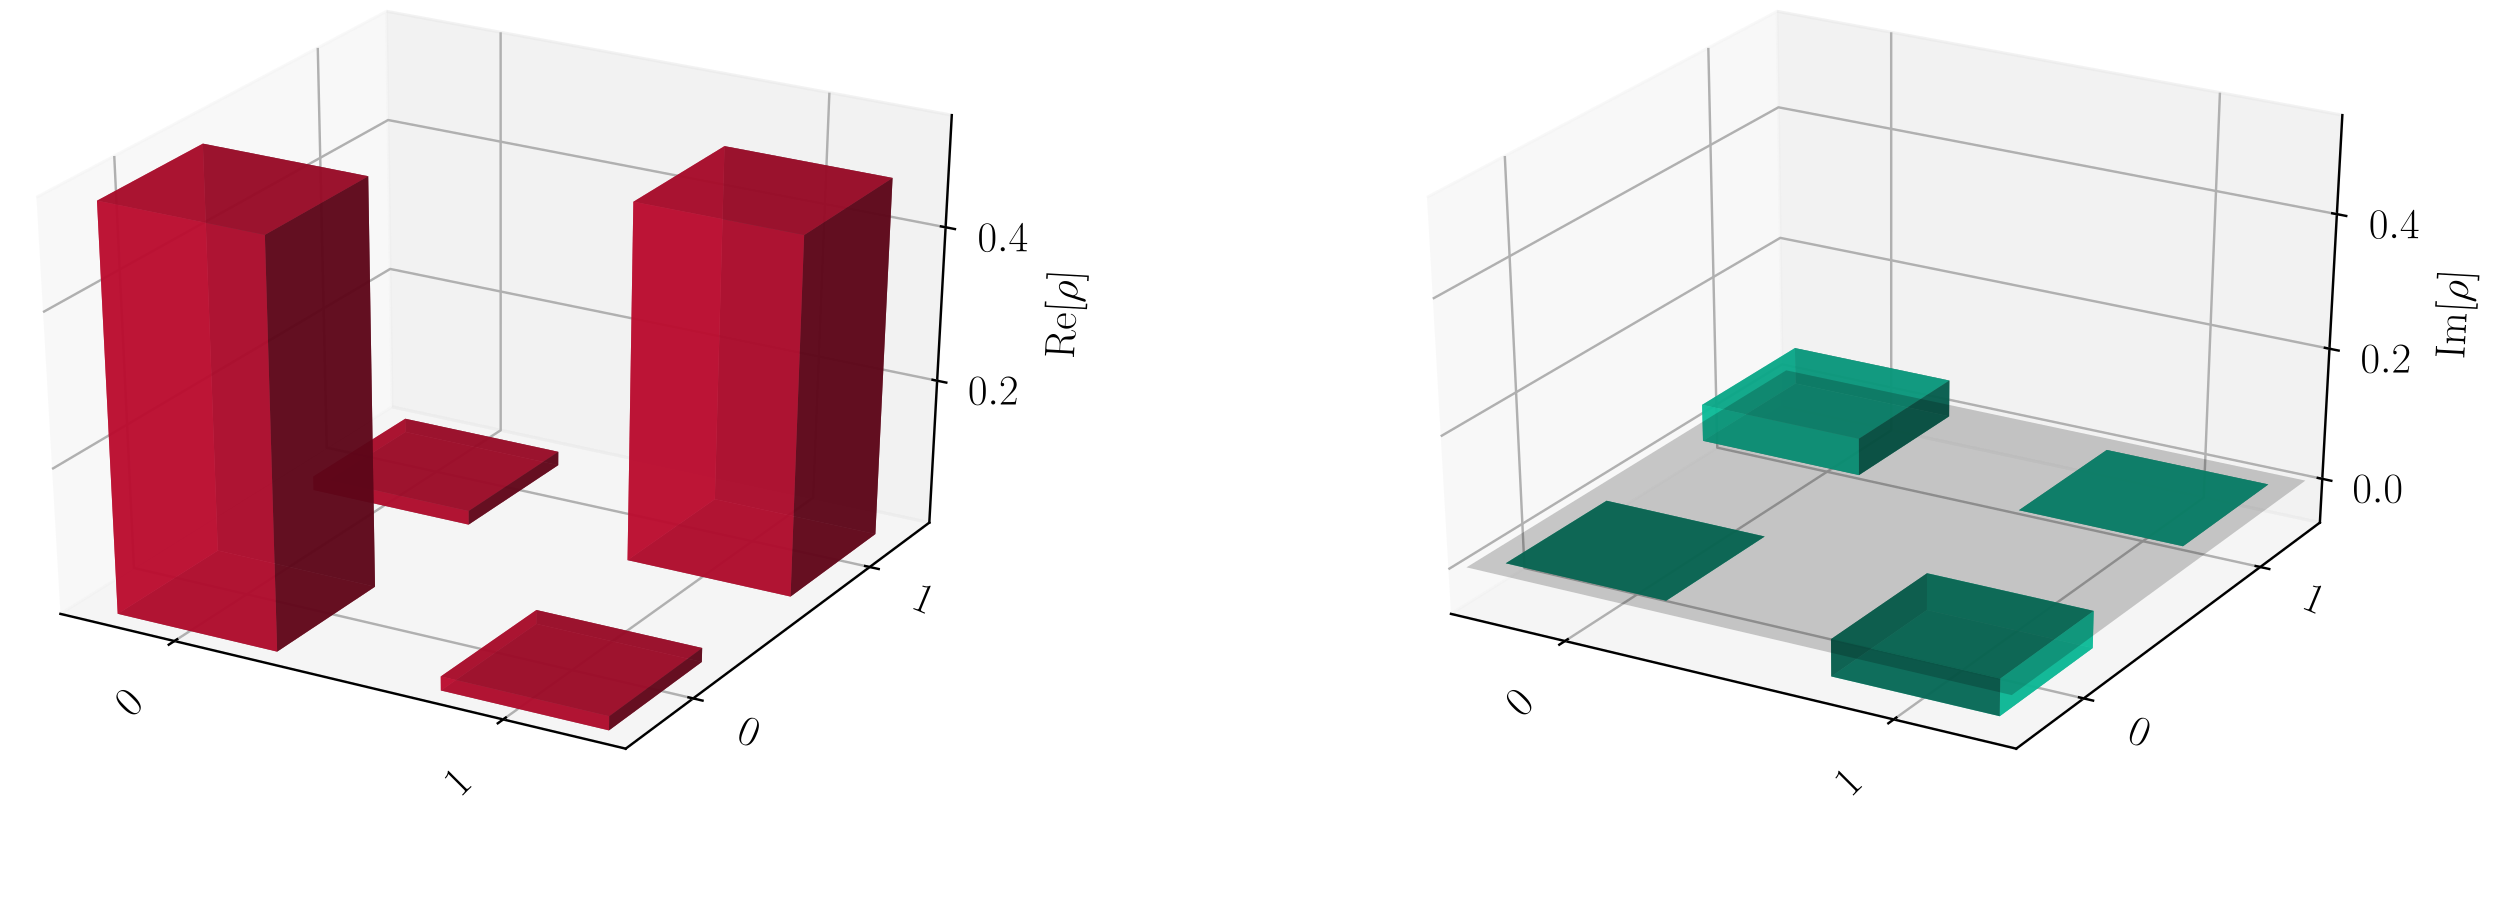 <?xml version="1.0" encoding="utf-8" standalone="no"?>
<!DOCTYPE svg PUBLIC "-//W3C//DTD SVG 1.1//EN"
  "http://www.w3.org/Graphics/SVG/1.1/DTD/svg11.dtd">
<!-- Created with matplotlib (https://matplotlib.org/) -->
<svg height="302.4pt" version="1.1" viewBox="0 0 820.8 302.4" width="820.8pt" xmlns="http://www.w3.org/2000/svg" xmlns:xlink="http://www.w3.org/1999/xlink">
 <defs>
  <style type="text/css">
*{stroke-linecap:butt;stroke-linejoin:round;}
  </style>
 </defs>
 <g id="figure_1">
  <g id="patch_1">
   <path d="M 0 302.4 
L 820.8 302.4 
L 820.8 0 
L 0 0 
z
" style="fill:#ffffff;"/>
  </g>
  <g id="patch_2">
   <path d="M -30.6 262.8 
L 349.855 262.8 
L 349.855 -14.4 
L -30.6 -14.4 
z
" style="fill:#ffffff;"/>
  </g>
  <g id="pane3d_1">
   <g id="patch_3">
    <path d="M 19.835 201.549 
L 128.723 133.585 
L 126.91 3.719 
L 11.951 64.782 
" style="fill:#f2f2f2;opacity:0.5;stroke:#f2f2f2;stroke-linejoin:miter;"/>
   </g>
  </g>
  <g id="pane3d_2">
   <g id="patch_4">
    <path d="M 128.723 133.585 
L 305.112 171.581 
L 312.492 37.799 
L 126.91 3.719 
" style="fill:#e6e6e6;opacity:0.5;stroke:#e6e6e6;stroke-linejoin:miter;"/>
   </g>
  </g>
  <g id="pane3d_3">
   <g id="patch_5">
    <path d="M 19.835 201.549 
L 205.42 245.801 
L 305.112 171.581 
L 128.723 133.585 
" style="fill:#ececec;opacity:0.5;stroke:#ececec;stroke-linejoin:miter;"/>
   </g>
  </g>
  <g id="axis3d_1">
   <g id="line2d_1">
    <path d="M 19.835 201.549 
L 205.42 245.801 
" style="fill:none;stroke:#000000;stroke-linecap:square;stroke-width:0.8;"/>
   </g>
   <g id="Line3DCollection_1">
    <path d="M 57.255 210.471 
L 164.384 141.267 
L 164.365 10.597 
" style="fill:none;stroke:#b0b0b0;stroke-width:0.8;"/>
    <path d="M 165.194 236.209 
L 266.98 163.367 
L 272.304 30.419 
" style="fill:none;stroke:#b0b0b0;stroke-width:0.8;"/>
   </g>
   <g id="xtick_1">
    <g id="line2d_2">
     <path d="M 58.178 209.875 
L 55.405 211.667 
" style="fill:none;stroke:#000000;stroke-linecap:square;stroke-width:0.8;"/>
    </g>
    <g id="text_1">
     <!-- 0 -->
     <defs>
      <path d="M 42 31.844 
C 42 37.969 41.906 48.422 37.703 56.453 
C 34 63.484 28.094 66 22.906 66 
C 18.094 66 12 63.781 8.203 56.562 
C 4.203 49.016 3.797 39.672 3.797 31.844 
C 3.797 26.109 3.906 17.375 7 9.734 
C 11.297 -0.609 19 -2 22.906 -2 
C 27.5 -2 34.5 -0.109 38.594 9.438 
C 41.594 16.375 42 24.5 42 31.844 
z
M 22.906 -0.406 
C 16.5 -0.406 12.703 5.125 11.297 12.75 
C 10.203 18.688 10.203 27.328 10.203 32.953 
C 10.203 40.688 10.203 47.109 11.5 53.234 
C 13.406 61.781 19 64.391 22.906 64.391 
C 27 64.391 32.297 61.672 34.203 53.438 
C 35.5 47.719 35.594 40.984 35.594 32.953 
C 35.594 26.422 35.594 18.375 34.406 12.453 
C 32.297 1.5 26.406 -0.406 22.906 -0.406 
z
" id="CMR17-48"/>
     </defs>
     <g transform="translate(43.116 235.943)rotate(-45)scale(0.14 -0.14)">
      <use transform="scale(0.996)" xlink:href="#CMR17-48"/>
     </g>
    </g>
   </g>
   <g id="xtick_2">
    <g id="line2d_3">
     <path d="M 166.073 235.58 
L 163.433 237.47 
" style="fill:none;stroke:#000000;stroke-linecap:square;stroke-width:0.8;"/>
    </g>
    <g id="text_2">
     <!-- 1 -->
     <defs>
      <path d="M 26.594 63.797 
C 26.594 65.891 26.5 66 25.094 66 
C 21.203 61.359 15.297 59.891 9.703 59.688 
C 9.406 59.688 8.906 59.688 8.797 59.5 
C 8.703 59.297 8.703 59.094 8.703 57 
C 11.797 57 17 57.594 21 59.984 
L 21 7.297 
C 21 3.797 20.797 2.594 12.203 2.594 
L 9.203 2.594 
L 9.203 0 
C 14 0.094 19 0.188 23.797 0.188 
C 28.594 0.188 33.594 0.094 38.406 0 
L 38.406 2.594 
L 35.406 2.594 
C 26.797 2.594 26.594 3.688 26.594 7.297 
z
" id="CMR17-49"/>
     </defs>
     <g transform="translate(151.05 262.1)rotate(-45)scale(0.14 -0.14)">
      <use transform="scale(0.996)" xlink:href="#CMR17-49"/>
     </g>
    </g>
   </g>
  </g>
  <g id="axis3d_2">
   <g id="line2d_4">
    <path d="M 305.112 171.581 
L 205.42 245.801 
" style="fill:none;stroke:#000000;stroke-linecap:square;stroke-width:0.8;"/>
   </g>
   <g id="Line3DCollection_2">
    <path d="M 37.513 51.204 
L 43.974 186.482 
L 227.578 229.304 
" style="fill:none;stroke:#b0b0b0;stroke-width:0.8;"/>
    <path d="M 104.331 15.713 
L 107.269 146.976 
L 285.522 186.165 
" style="fill:none;stroke:#b0b0b0;stroke-width:0.8;"/>
   </g>
   <g id="xtick_3">
    <g id="line2d_5">
     <path d="M 226.042 228.946 
L 230.653 230.022 
" style="fill:none;stroke:#000000;stroke-linecap:square;stroke-width:0.8;"/>
    </g>
    <g id="text_3">
     <!-- 0 -->
     <g transform="translate(241.281 243.088)rotate(-337.5)scale(0.14 -0.14)">
      <use transform="scale(0.996)" xlink:href="#CMR17-48"/>
     </g>
    </g>
   </g>
   <g id="xtick_4">
    <g id="line2d_6">
     <path d="M 284.034 185.838 
L 288.502 186.821 
" style="fill:none;stroke:#000000;stroke-linecap:square;stroke-width:0.8;"/>
    </g>
    <g id="text_4">
     <!-- 1 -->
     <g transform="translate(298.638 199.443)rotate(-337.5)scale(0.14 -0.14)">
      <use transform="scale(0.996)" xlink:href="#CMR17-49"/>
     </g>
    </g>
   </g>
  </g>
  <g id="axis3d_3">
   <g id="line2d_7">
    <path d="M 305.112 171.581 
L 312.492 37.799 
" style="fill:none;stroke:#000000;stroke-linecap:square;stroke-width:0.8;"/>
   </g>
   <g id="text_5">
    <!-- Re[$\rho$] -->
    <defs>
     <path d="M 39.203 33.688 
C 48.703 35.594 56.703 42.016 56.703 50.047 
C 56.703 59.469 46.094 68 32.094 68 
L 5.203 68 
L 5.203 65.391 
C 12.094 65.391 13.203 65.391 13.203 60.875 
L 13.203 6.688 
C 13.203 2.188 12.094 2.188 5.203 2.188 
L 5.203 -0.406 
C 8.094 -0.203 13.297 -0.203 16.406 -0.203 
C 19.5 -0.203 24.703 -0.203 27.594 -0.406 
L 27.594 2.188 
C 20.703 2.188 19.594 2.188 19.594 6.688 
L 19.594 33 
L 31.297 33 
C 37 33 40.203 30.688 41.594 29.391 
C 45.594 25.5 45.594 22.797 45.594 16 
C 45.594 9.297 45.594 5.891 48.594 2.5 
C 52.406 -1.609 57.5 -2 59.703 -2 
C 67.094 -2 68.203 6.297 68.203 8 
C 68.203 8.594 68.203 9.297 67.297 9.297 
C 66.5 9.297 66.406 8.688 66.406 8.297 
C 65.906 1.797 63 -0.406 59.906 -0.406 
C 54.406 -0.406 53.797 5.891 53.203 12 
C 52.906 14.094 52.703 15.594 52.5 17.797 
C 51.906 22.797 51.094 30.094 39.203 33.688 
z
M 31 34.594 
L 19.594 34.594 
L 19.594 61.484 
C 19.594 64.891 19.797 65.391 23.797 65.391 
L 31.094 65.391 
C 39.406 65.391 49.094 62.484 49.094 50.047 
C 49.094 37.094 38.5 34.594 31 34.594 
z
" id="CMR17-82"/>
     <path d="M 38.094 23.484 
C 38.5 23.891 38.5 24.094 38.5 25.094 
C 38.5 35.172 33.094 44 21.703 44 
C 11.094 44 2.703 33.984 2.703 21.781 
C 2.703 8.656 12.203 -1 22.797 -1 
C 34 -1 38.406 9.672 38.406 11.797 
C 38.406 12.5 37.797 12.5 37.594 12.5 
C 36.906 12.5 36.797 12.297 36.406 11.078 
C 34.203 4.219 28.703 0.797 23.5 0.797 
C 19.203 0.797 14.906 3.219 12.203 7.656 
C 9.094 12.797 9.094 18.75 9.094 23.484 
z
M 9.203 25 
C 9.906 39.234 17.594 42.391 21.594 42.391 
C 28.406 42.391 33 36.062 33.094 25 
z
" id="CMR17-101"/>
     <path d="M 23.5 -25 
L 23.5 -21.5 
L 14.094 -21.5 
L 14.094 71.484 
L 23.5 71.484 
L 23.5 75 
L 10.594 75 
L 10.594 -25 
z
" id="CMR17-91"/>
     <path d="M 3.094 -16.953 
C 3 -17.438 2.797 -18.031 2.797 -18.609 
C 2.797 -20.109 4 -21.109 5.5 -21.109 
C 7 -21.109 8.406 -20.109 9 -18.719 
C 9.406 -17.828 12.203 -6.094 15.406 6.078 
C 17.406 1.094 21.094 -1 25 -1 
C 36.297 -1 49.094 12.969 49.094 28.031 
C 49.094 38.703 42.594 44 35.703 44 
C 26.906 44 16.203 34.906 12.906 21.641 
z
M 24.906 1 
C 18.094 1 16.406 8.875 16.406 10.078 
C 16.406 10.672 18.906 20.141 19.203 21.641 
C 24.297 41.5 34.094 41.984 35.594 41.984 
C 40.094 41.984 42.594 37.906 42.594 32.016 
C 42.594 26.938 39.906 17.047 38.203 12.859 
C 35.203 5.984 30 1 24.906 1 
z
" id="CMMI12-26"/>
     <path d="M 14.297 75 
L 1.406 75 
L 1.406 71.484 
L 10.797 71.484 
L 10.797 -21.5 
L 1.406 -21.5 
L 1.406 -25 
L 14.297 -25 
z
" id="CMR17-93"/>
    </defs>
    <g transform="translate(352.487 117.932)rotate(-86.843)scale(0.14 -0.14)">
     <use transform="scale(0.996)" xlink:href="#CMR17-82"/>
     <use transform="translate(67.791 0)scale(0.996)" xlink:href="#CMR17-101"/>
     <use transform="translate(108.277 0)scale(0.996)" xlink:href="#CMR17-91"/>
     <use transform="translate(133.148 0)scale(0.996)" xlink:href="#CMMI12-26"/>
     <use transform="translate(183.462 0)scale(0.996)" xlink:href="#CMR17-93"/>
    </g>
   </g>
   <g id="Line3DCollection_3">
    <path d="M 307.681 124.997 
L 128.091 88.301 
L 17.093 153.979 
" style="fill:none;stroke:#b0b0b0;stroke-width:0.8;"/>
    <path d="M 310.46 74.621 
L 127.409 39.407 
L 14.124 102.473 
" style="fill:none;stroke:#b0b0b0;stroke-width:0.8;"/>
   </g>
   <g id="xtick_5">
    <g id="line2d_8">
     <path d="M 306.182 124.691 
L 310.684 125.611 
" style="fill:none;stroke:#000000;stroke-linecap:square;stroke-width:0.8;"/>
    </g>
    <g id="text_6">
     <!-- $0.2$ -->
     <defs>
      <path d="M 18.406 4.797 
C 18.406 7.688 16 9.688 13.594 9.688 
C 10.703 9.688 8.703 7.297 8.703 4.891 
C 8.703 2 11.094 0 13.5 0 
C 16.406 0 18.406 2.391 18.406 4.797 
z
" id="CMMI12-58"/>
      <path d="M 41.703 15.469 
L 39.906 15.469 
C 38.906 8.391 38.094 7.188 37.703 6.594 
C 37.203 5.797 30 5.797 28.594 5.797 
L 9.406 5.797 
C 13 9.688 20 16.766 28.5 24.938 
C 34.594 30.719 41.703 37.5 41.703 47.391 
C 41.703 59.188 32.297 66 21.797 66 
C 10.797 66 4.094 56.297 4.094 47.297 
C 4.094 43.391 7 42.891 8.203 42.891 
C 9.203 42.891 12.203 43.484 12.203 46.984 
C 12.203 50.094 9.594 51 8.203 51 
C 7.594 51 7 50.891 6.594 50.688 
C 8.5 59.188 14.297 63.391 20.406 63.391 
C 29.094 63.391 34.797 56.5 34.797 47.391 
C 34.797 38.703 29.703 31.219 24 24.734 
L 4.094 2.297 
L 4.094 0 
L 39.297 0 
z
" id="CMR17-50"/>
     </defs>
     <g transform="translate(317.798 132.804)scale(0.14 -0.14)">
      <use transform="scale(0.996)" xlink:href="#CMR17-48"/>
      <use transform="translate(45.69 0)scale(0.996)" xlink:href="#CMMI12-58"/>
      <use transform="translate(72.788 0)scale(0.996)" xlink:href="#CMR17-50"/>
     </g>
    </g>
   </g>
   <g id="xtick_6">
    <g id="line2d_9">
     <path d="M 308.931 74.327 
L 313.523 75.21 
" style="fill:none;stroke:#000000;stroke-linecap:square;stroke-width:0.8;"/>
    </g>
    <g id="text_7">
     <!-- $0.4$ -->
     <defs>
      <path d="M 33.594 64.797 
C 33.594 66.891 33.5 67 31.703 67 
L 2 19.594 
L 2 17 
L 27.797 17 
L 27.797 7.188 
C 27.797 3.594 27.594 2.594 20.594 2.594 
L 18.703 2.594 
L 18.703 0 
C 21.906 0.188 27.297 0.188 30.703 0.188 
C 34.094 0.188 39.5 0.188 42.703 0 
L 42.703 2.594 
L 40.797 2.594 
C 33.797 2.594 33.594 3.594 33.594 7.188 
L 33.594 17 
L 43.797 17 
L 43.797 19.594 
L 33.594 19.594 
z
M 28.094 58.172 
L 28.094 19.594 
L 4 19.594 
z
" id="CMR17-52"/>
     </defs>
     <g transform="translate(320.937 82.502)scale(0.14 -0.14)">
      <use transform="scale(0.996)" xlink:href="#CMR17-48"/>
      <use transform="translate(45.69 0)scale(0.996)" xlink:href="#CMMI12-58"/>
      <use transform="translate(72.788 0)scale(0.996)" xlink:href="#CMR17-52"/>
     </g>
    </g>
   </g>
  </g>
  <g id="axes_1">
   <g id="Poly3DCollection_1">
    <path clip-path="url(#p8d0a1b3bd8)" d="M 133.105 141.827 
L 133.052 137.476 
L 183.306 148.338 
L 183.274 152.724 
z
" style="fill:#5d0618;fill-opacity:0.8;"/>
    <path clip-path="url(#p8d0a1b3bd8)" d="M 102.97 160.872 
L 102.864 156.46 
L 133.052 137.476 
L 133.105 141.827 
z
" style="fill:#ba0c2f;fill-opacity:0.8;"/>
    <path clip-path="url(#p8d0a1b3bd8)" d="M 102.97 160.872 
L 133.105 141.827 
L 183.274 152.724 
L 153.852 172.245 
z
" style="fill:#74081d;fill-opacity:0.8;"/>
    <path clip-path="url(#p8d0a1b3bd8)" d="M 102.864 156.46 
L 153.833 167.797 
L 183.306 148.338 
L 133.052 137.476 
z
" style="fill:#a30a29;fill-opacity:0.8;"/>
    <path clip-path="url(#p8d0a1b3bd8)" d="M 153.852 172.245 
L 183.274 152.724 
L 183.306 148.338 
L 153.833 167.797 
z
" style="fill:#5d0618;fill-opacity:0.8;"/>
    <path clip-path="url(#p8d0a1b3bd8)" d="M 102.97 160.872 
L 153.852 172.245 
L 153.833 167.797 
L 102.864 156.46 
z
" style="fill:#ba0c2f;fill-opacity:0.8;"/>
   </g>
   <g id="Poly3DCollection_2">
    <path clip-path="url(#p8d0a1b3bd8)" d="M 206.028 183.907 
L 234.692 163.891 
L 287.405 175.341 
L 259.548 195.869 
z
" style="fill:#74081d;fill-opacity:0.8;"/>
    <path clip-path="url(#p8d0a1b3bd8)" d="M 234.692 163.891 
L 237.868 47.965 
L 293.05 58.413 
L 287.405 175.341 
z
" style="fill:#5d0618;fill-opacity:0.8;"/>
    <path clip-path="url(#p8d0a1b3bd8)" d="M 206.028 183.907 
L 207.946 66.238 
L 237.868 47.965 
L 234.692 163.891 
z
" style="fill:#ba0c2f;fill-opacity:0.8;"/>
    <path clip-path="url(#p8d0a1b3bd8)" d="M 259.548 195.869 
L 287.405 175.341 
L 293.05 58.413 
L 264.013 77.177 
z
" style="fill:#5d0618;fill-opacity:0.8;"/>
    <path clip-path="url(#p8d0a1b3bd8)" d="M 206.028 183.907 
L 259.548 195.869 
L 264.013 77.177 
L 207.946 66.238 
z
" style="fill:#ba0c2f;fill-opacity:0.8;"/>
    <path clip-path="url(#p8d0a1b3bd8)" d="M 207.946 66.238 
L 264.013 77.177 
L 293.05 58.413 
L 237.868 47.965 
z
" style="fill:#a30a29;fill-opacity:0.8;"/>
   </g>
   <g id="Poly3DCollection_3">
    <path clip-path="url(#p8d0a1b3bd8)" d="M 176.073 204.824 
L 176.094 200.277 
L 230.541 212.751 
L 230.42 217.335 
z
" style="fill:#5d0618;fill-opacity:0.8;"/>
    <path clip-path="url(#p8d0a1b3bd8)" d="M 144.737 226.705 
L 144.7 222.094 
L 176.094 200.277 
L 176.073 204.824 
z
" style="fill:#ba0c2f;fill-opacity:0.8;"/>
    <path clip-path="url(#p8d0a1b3bd8)" d="M 144.737 226.705 
L 176.073 204.824 
L 230.42 217.335 
L 199.931 239.804 
z
" style="fill:#74081d;fill-opacity:0.8;"/>
    <path clip-path="url(#p8d0a1b3bd8)" d="M 144.7 222.094 
L 199.997 235.155 
L 230.541 212.751 
L 176.094 200.277 
z
" style="fill:#a30a29;fill-opacity:0.8;"/>
    <path clip-path="url(#p8d0a1b3bd8)" d="M 199.931 239.804 
L 230.42 217.335 
L 230.541 212.751 
L 199.997 235.155 
z
" style="fill:#5d0618;fill-opacity:0.8;"/>
    <path clip-path="url(#p8d0a1b3bd8)" d="M 144.737 226.705 
L 199.931 239.804 
L 199.997 235.155 
L 144.7 222.094 
z
" style="fill:#ba0c2f;fill-opacity:0.8;"/>
   </g>
   <g id="Poly3DCollection_4">
    <path clip-path="url(#p8d0a1b3bd8)" d="M 38.641 201.527 
L 71.512 180.753 
L 123.121 192.634 
L 90.993 213.951 
z
" style="fill:#74081d;fill-opacity:0.8;"/>
    <path clip-path="url(#p8d0a1b3bd8)" d="M 71.512 180.753 
L 66.597 47.153 
L 120.897 57.862 
L 123.121 192.634 
z
" style="fill:#5d0618;fill-opacity:0.8;"/>
    <path clip-path="url(#p8d0a1b3bd8)" d="M 38.641 201.527 
L 31.837 65.887 
L 66.597 47.153 
L 71.512 180.753 
z
" style="fill:#ba0c2f;fill-opacity:0.8;"/>
    <path clip-path="url(#p8d0a1b3bd8)" d="M 90.993 213.951 
L 123.121 192.634 
L 120.897 57.862 
L 86.958 77.112 
z
" style="fill:#5d0618;fill-opacity:0.8;"/>
    <path clip-path="url(#p8d0a1b3bd8)" d="M 38.641 201.527 
L 90.993 213.951 
L 86.958 77.112 
L 31.837 65.887 
z
" style="fill:#ba0c2f;fill-opacity:0.8;"/>
    <path clip-path="url(#p8d0a1b3bd8)" d="M 31.837 65.887 
L 86.958 77.112 
L 120.897 57.862 
L 66.597 47.153 
z
" style="fill:#a30a29;fill-opacity:0.8;"/>
   </g>
  </g>
  <g id="patch_6">
   <path d="M 425.945 262.8 
L 806.4 262.8 
L 806.4 -14.4 
L 425.945 -14.4 
z
" style="fill:#ffffff;"/>
  </g>
  <g id="pane3d_4">
   <g id="patch_7">
    <path d="M 476.381 201.549 
L 585.269 133.585 
L 583.456 3.719 
L 468.496 64.782 
" style="fill:#f2f2f2;opacity:0.5;stroke:#f2f2f2;stroke-linejoin:miter;"/>
   </g>
  </g>
  <g id="pane3d_5">
   <g id="patch_8">
    <path d="M 585.269 133.585 
L 761.657 171.581 
L 769.037 37.799 
L 583.456 3.719 
" style="fill:#e6e6e6;opacity:0.5;stroke:#e6e6e6;stroke-linejoin:miter;"/>
   </g>
  </g>
  <g id="pane3d_6">
   <g id="patch_9">
    <path d="M 476.381 201.549 
L 661.965 245.801 
L 761.657 171.581 
L 585.269 133.585 
" style="fill:#ececec;opacity:0.5;stroke:#ececec;stroke-linejoin:miter;"/>
   </g>
  </g>
  <g id="axis3d_4">
   <g id="line2d_10">
    <path d="M 476.381 201.549 
L 661.965 245.801 
" style="fill:none;stroke:#000000;stroke-linecap:square;stroke-width:0.8;"/>
   </g>
   <g id="Line3DCollection_4">
    <path d="M 513.8 210.471 
L 620.93 141.267 
L 620.91 10.597 
" style="fill:none;stroke:#b0b0b0;stroke-width:0.8;"/>
    <path d="M 621.74 236.209 
L 723.525 163.367 
L 728.849 30.419 
" style="fill:none;stroke:#b0b0b0;stroke-width:0.8;"/>
   </g>
   <g id="xtick_7">
    <g id="line2d_11">
     <path d="M 514.724 209.875 
L 511.95 211.667 
" style="fill:none;stroke:#000000;stroke-linecap:square;stroke-width:0.8;"/>
    </g>
    <g id="text_8">
     <!-- 0 -->
     <g transform="translate(499.662 235.943)rotate(-45)scale(0.14 -0.14)">
      <use transform="scale(0.996)" xlink:href="#CMR17-48"/>
     </g>
    </g>
   </g>
   <g id="xtick_8">
    <g id="line2d_12">
     <path d="M 622.619 235.58 
L 619.978 237.47 
" style="fill:none;stroke:#000000;stroke-linecap:square;stroke-width:0.8;"/>
    </g>
    <g id="text_9">
     <!-- 1 -->
     <g transform="translate(607.596 262.1)rotate(-45)scale(0.14 -0.14)">
      <use transform="scale(0.996)" xlink:href="#CMR17-49"/>
     </g>
    </g>
   </g>
  </g>
  <g id="axis3d_5">
   <g id="line2d_13">
    <path d="M 761.657 171.581 
L 661.965 245.801 
" style="fill:none;stroke:#000000;stroke-linecap:square;stroke-width:0.8;"/>
   </g>
   <g id="Line3DCollection_5">
    <path d="M 494.059 51.204 
L 500.519 186.482 
L 684.123 229.304 
" style="fill:none;stroke:#b0b0b0;stroke-width:0.8;"/>
    <path d="M 560.876 15.713 
L 563.814 146.976 
L 742.068 186.165 
" style="fill:none;stroke:#b0b0b0;stroke-width:0.8;"/>
   </g>
   <g id="xtick_9">
    <g id="line2d_14">
     <path d="M 682.587 228.946 
L 687.198 230.022 
" style="fill:none;stroke:#000000;stroke-linecap:square;stroke-width:0.8;"/>
    </g>
    <g id="text_10">
     <!-- 0 -->
     <g transform="translate(697.826 243.088)rotate(-337.5)scale(0.14 -0.14)">
      <use transform="scale(0.996)" xlink:href="#CMR17-48"/>
     </g>
    </g>
   </g>
   <g id="xtick_10">
    <g id="line2d_15">
     <path d="M 740.579 185.838 
L 745.047 186.821 
" style="fill:none;stroke:#000000;stroke-linecap:square;stroke-width:0.8;"/>
    </g>
    <g id="text_11">
     <!-- 1 -->
     <g transform="translate(755.184 199.443)rotate(-337.5)scale(0.14 -0.14)">
      <use transform="scale(0.996)" xlink:href="#CMR17-49"/>
     </g>
    </g>
   </g>
  </g>
  <g id="axis3d_6">
   <g id="line2d_16">
    <path d="M 761.657 171.581 
L 769.037 37.799 
" style="fill:none;stroke:#000000;stroke-linecap:square;stroke-width:0.8;"/>
   </g>
   <g id="text_12">
    <!-- Im[$\rho$] -->
    <defs>
     <path d="M 19.703 60.906 
C 19.703 65.391 20.906 65.391 28.094 65.391 
L 28.094 68 
C 24.906 67.797 19.797 67.797 16.406 67.797 
C 13 67.797 7.906 67.797 4.703 68 
L 4.703 65.391 
C 11.906 65.391 13.094 65.391 13.094 60.906 
L 13.094 7.078 
C 13.094 2.594 11.906 2.594 4.703 2.594 
L 4.703 0 
C 7.906 0.188 13 0.188 16.406 0.188 
C 19.797 0.188 24.906 0.188 28.094 0 
L 28.094 2.594 
C 20.906 2.594 19.703 2.594 19.703 7.078 
z
" id="CMR17-73"/>
     <path d="M 67.594 30.531 
C 67.594 35.562 66.703 44 54.797 44 
C 48 44 43.297 39.375 41.5 33.953 
L 41.406 33.953 
C 40.203 42.188 34.297 44 28.703 44 
C 20.797 44 16.703 37.875 15.203 33.844 
L 15.094 33.844 
L 15.094 44 
L 3.297 42.891 
L 3.297 40.281 
C 9.203 40.281 10.094 39.688 10.094 34.859 
L 10.094 6.922 
C 10.094 3.094 9.703 2.594 3.297 2.594 
L 3.297 0 
C 5.703 0.188 10.094 0.188 12.703 0.188 
C 15.297 0.188 19.797 0.188 22.203 0 
L 22.203 2.594 
C 15.797 2.594 15.406 3 15.406 6.922 
L 15.406 26.219 
C 15.406 35.453 21 42.391 28 42.391 
C 35.406 42.391 36.203 35.766 36.203 30.938 
L 36.203 6.922 
C 36.203 3.094 35.797 2.594 29.406 2.594 
L 29.406 0 
C 31.797 0.188 36.203 0.188 38.797 0.188 
C 41.406 0.188 45.906 0.188 48.297 0 
L 48.297 2.594 
C 41.906 2.594 41.5 3 41.5 6.922 
L 41.5 26.219 
C 41.5 35.453 47.094 42.391 54.094 42.391 
C 61.5 42.391 62.297 35.766 62.297 30.938 
L 62.297 6.922 
C 62.297 3.094 61.906 2.594 55.5 2.594 
L 55.5 0 
C 57.906 0.188 62.297 0.188 64.906 0.188 
C 67.5 0.188 72 0.188 74.406 0 
L 74.406 2.594 
C 68 2.594 67.594 3 67.594 6.922 
z
" id="CMR17-109"/>
    </defs>
    <g transform="translate(809.027 118.025)rotate(-86.843)scale(0.14 -0.14)">
     <use transform="scale(0.996)" xlink:href="#CMR17-73"/>
     <use transform="translate(32.638 0)scale(0.996)" xlink:href="#CMR17-109"/>
     <use transform="translate(109.558 0)scale(0.996)" xlink:href="#CMR17-91"/>
     <use transform="translate(134.429 0)scale(0.996)" xlink:href="#CMMI12-26"/>
     <use transform="translate(184.743 0)scale(0.996)" xlink:href="#CMR17-93"/>
    </g>
   </g>
   <g id="Line3DCollection_6">
    <path d="M 762.45 157.216 
L 585.074 119.614 
L 475.535 186.886 
" style="fill:none;stroke:#b0b0b0;stroke-width:0.8;"/>
    <path d="M 764.806 114.491 
L 584.494 78.097 
L 473.019 143.243 
" style="fill:none;stroke:#b0b0b0;stroke-width:0.8;"/>
    <path d="M 767.243 70.315 
L 583.896 35.232 
L 470.415 98.067 
" style="fill:none;stroke:#b0b0b0;stroke-width:0.8;"/>
   </g>
   <g id="xtick_11">
    <g id="line2d_17">
     <path d="M 760.969 156.902 
L 765.413 157.844 
" style="fill:none;stroke:#000000;stroke-linecap:square;stroke-width:0.8;"/>
    </g>
    <g id="text_13">
     <!-- $0.0$ -->
     <g transform="translate(772.336 164.977)scale(0.14 -0.14)">
      <use transform="scale(0.996)" xlink:href="#CMR17-48"/>
      <use transform="translate(45.69 0)scale(0.996)" xlink:href="#CMMI12-58"/>
      <use transform="translate(72.788 0)scale(0.996)" xlink:href="#CMR17-48"/>
     </g>
    </g>
   </g>
   <g id="xtick_12">
    <g id="line2d_18">
     <path d="M 763.301 114.187 
L 767.821 115.1 
" style="fill:none;stroke:#000000;stroke-linecap:square;stroke-width:0.8;"/>
    </g>
    <g id="text_14">
     <!-- $0.2$ -->
     <g transform="translate(774.998 122.313)scale(0.14 -0.14)">
      <use transform="scale(0.996)" xlink:href="#CMR17-48"/>
      <use transform="translate(45.69 0)scale(0.996)" xlink:href="#CMMI12-58"/>
      <use transform="translate(72.788 0)scale(0.996)" xlink:href="#CMR17-50"/>
     </g>
    </g>
   </g>
   <g id="xtick_13">
    <g id="line2d_19">
     <path d="M 765.711 70.022 
L 770.311 70.902 
" style="fill:none;stroke:#000000;stroke-linecap:square;stroke-width:0.8;"/>
    </g>
    <g id="text_15">
     <!-- $0.4$ -->
     <g transform="translate(777.75 78.203)scale(0.14 -0.14)">
      <use transform="scale(0.996)" xlink:href="#CMR17-48"/>
      <use transform="translate(45.69 0)scale(0.996)" xlink:href="#CMMI12-58"/>
      <use transform="translate(72.788 0)scale(0.996)" xlink:href="#CMR17-52"/>
     </g>
    </g>
   </g>
  </g>
  <g id="axes_2">
   <g id="Poly3DCollection_5">
    <path clip-path="url(#p8f9e8b1241)" d="M 589.455 125.924 
L 589.312 114.268 
L 640.02 124.941 
L 639.935 136.692 
z
" style="fill:#065d4c;fill-opacity:0.8;"/>
    <path clip-path="url(#p8f9e8b1241)" d="M 559.126 144.745 
L 558.84 132.923 
L 589.312 114.268 
L 589.455 125.924 
z
" style="fill:#0cba97;fill-opacity:0.8;"/>
    <path clip-path="url(#p8f9e8b1241)" d="M 559.126 144.745 
L 589.455 125.924 
L 639.935 136.692 
L 610.328 155.987 
z
" style="fill:#08745e;fill-opacity:0.8;"/>
    <path clip-path="url(#p8f9e8b1241)" d="M 558.84 132.923 
L 610.276 144.067 
L 640.02 124.941 
L 589.312 114.268 
z
" style="fill:#0aa384;fill-opacity:0.8;"/>
    <path clip-path="url(#p8f9e8b1241)" d="M 610.328 155.987 
L 639.935 136.692 
L 640.02 124.941 
L 610.276 144.067 
z
" style="fill:#065d4c;fill-opacity:0.8;"/>
    <path clip-path="url(#p8f9e8b1241)" d="M 559.126 144.745 
L 610.328 155.987 
L 610.276 144.067 
L 558.84 132.923 
z
" style="fill:#0cba97;fill-opacity:0.8;"/>
   </g>
   <g id="Poly3DCollection_6">
    <path clip-path="url(#p8f9e8b1241)" d="M 691.68 147.73 
L 691.68 147.73 
L 744.737 159.048 
L 744.737 159.048 
z
" style="fill:#065d4c;fill-opacity:0.8;"/>
    <path clip-path="url(#p8f9e8b1241)" d="M 662.841 167.517 
L 662.841 167.517 
L 691.68 147.73 
L 691.68 147.73 
z
" style="fill:#065d4c;fill-opacity:0.8;"/>
    <path clip-path="url(#p8f9e8b1241)" d="M 662.841 167.517 
L 691.68 147.73 
L 744.737 159.048 
L 716.715 179.345 
z
" style="fill:#08745e;fill-opacity:0.8;"/>
    <path clip-path="url(#p8f9e8b1241)" d="M 662.841 167.517 
L 716.715 179.345 
L 744.737 159.048 
L 691.68 147.73 
z
" style="fill:#0aa384;fill-opacity:0.8;"/>
    <path clip-path="url(#p8f9e8b1241)" d="M 716.715 179.345 
L 744.737 159.048 
L 744.737 159.048 
L 716.715 179.345 
z
" style="fill:#065d4c;fill-opacity:0.8;"/>
    <path clip-path="url(#p8f9e8b1241)" d="M 662.841 167.517 
L 716.715 179.345 
L 716.715 179.345 
L 662.841 167.517 
z
" style="fill:#065d4c;fill-opacity:0.8;"/>
   </g>
   <g id="Poly3DCollection_7">
    <path clip-path="url(#p8f9e8b1241)" d="M 527.456 164.398 
L 527.456 164.398 
L 579.395 176.146 
L 579.395 176.146 
z
" style="fill:#065d4c;fill-opacity:0.8;"/>
    <path clip-path="url(#p8f9e8b1241)" d="M 494.355 184.94 
L 494.355 184.94 
L 527.456 164.398 
L 527.456 164.398 
z
" style="fill:#065d4c;fill-opacity:0.8;"/>
    <path clip-path="url(#p8f9e8b1241)" d="M 494.355 184.94 
L 547.045 197.227 
L 579.395 176.146 
L 527.456 164.398 
z
" style="fill:#0aa384;fill-opacity:0.8;"/>
    <path clip-path="url(#p8f9e8b1241)" d="M 494.355 184.94 
L 527.456 164.398 
L 579.395 176.146 
L 547.045 197.227 
z
" style="fill:#08745e;fill-opacity:0.8;"/>
    <path clip-path="url(#p8f9e8b1241)" d="M 547.045 197.227 
L 579.395 176.146 
L 579.395 176.146 
L 547.045 197.227 
z
" style="fill:#065d4c;fill-opacity:0.8;"/>
    <path clip-path="url(#p8f9e8b1241)" d="M 494.355 184.94 
L 547.045 197.227 
L 547.045 197.227 
L 494.355 184.94 
z
" style="fill:#065d4c;fill-opacity:0.8;"/>
   </g>
   <g id="Poly3DCollection_8">
    <path clip-path="url(#p8f9e8b1241)" d="M 632.693 188.2 
L 632.639 200.277 
L 687.086 212.751 
L 687.406 200.575 
z
" style="fill:#0cba97;fill-opacity:0.8;"/>
    <path clip-path="url(#p8f9e8b1241)" d="M 601.147 209.844 
L 601.246 222.094 
L 632.639 200.277 
L 632.693 188.2 
z
" style="fill:#065d4c;fill-opacity:0.8;"/>
    <path clip-path="url(#p8f9e8b1241)" d="M 601.246 222.094 
L 656.543 235.155 
L 687.086 212.751 
L 632.639 200.277 
z
" style="fill:#0aa384;fill-opacity:0.8;"/>
    <path clip-path="url(#p8f9e8b1241)" d="M 601.147 209.844 
L 632.693 188.2 
L 687.406 200.575 
L 656.718 222.804 
z
" style="fill:#08745e;fill-opacity:0.8;"/>
    <path clip-path="url(#p8f9e8b1241)" d="M 656.718 222.804 
L 687.406 200.575 
L 687.086 212.751 
L 656.543 235.155 
z
" style="fill:#0cba97;fill-opacity:0.8;"/>
    <path clip-path="url(#p8f9e8b1241)" d="M 601.147 209.844 
L 656.718 222.804 
L 656.543 235.155 
L 601.246 222.094 
z
" style="fill:#065d4c;fill-opacity:0.8;"/>
   </g>
   <g id="Poly3DCollection_9">
    <path clip-path="url(#p8f9e8b1241)" d="M 481.458 186.273 
L 660.477 228.217 
L 756.89 157.791 
L 586.444 121.587 
z
" style="fill-opacity:0.2;"/>
   </g>
  </g>
 </g>
 <defs>
  <clipPath id="p8d0a1b3bd8">
   <rect height="277.2" width="380.455" x="-30.6" y="-14.4"/>
  </clipPath>
  <clipPath id="p8f9e8b1241">
   <rect height="277.2" width="380.455" x="425.945" y="-14.4"/>
  </clipPath>
 </defs>
</svg>
